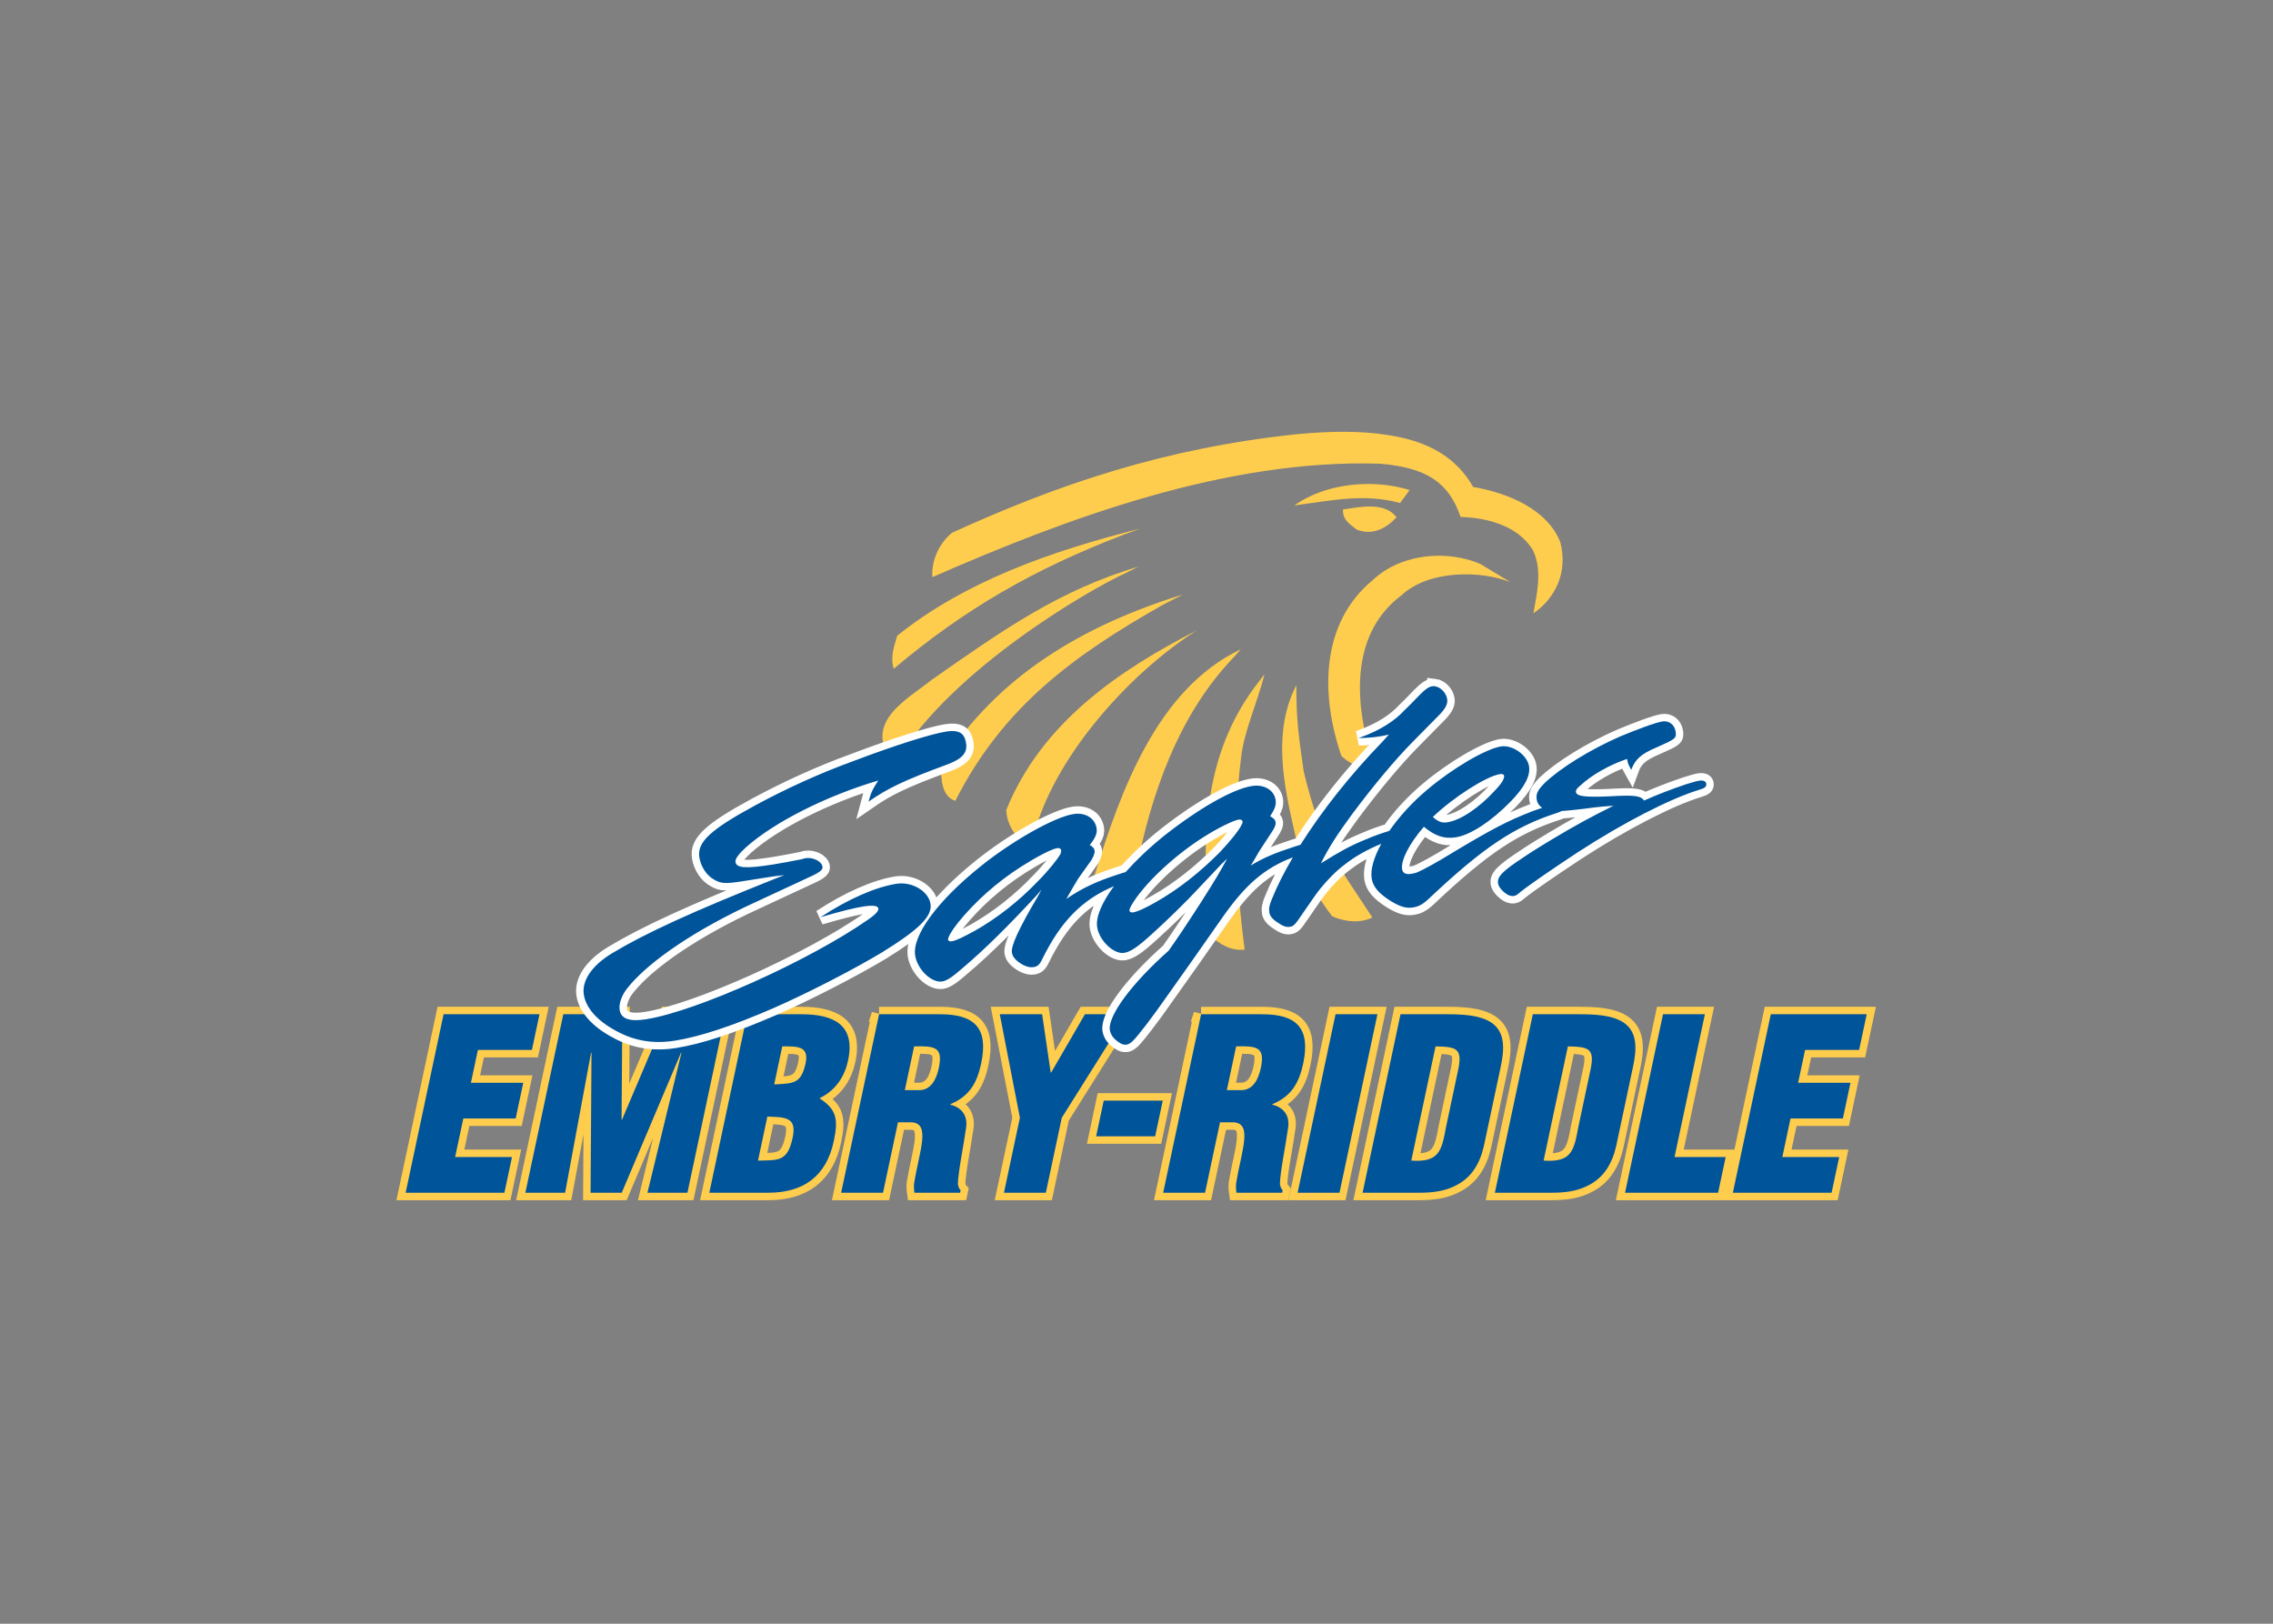 <svg clip-rule="evenodd" fill-rule="evenodd" stroke-linecap="square" viewBox="0 0 560 400" xmlns="http://www.w3.org/2000/svg"><rect x="0" y="0" width="560" height="400" fill="#808080" stroke="none"/><g fill-rule="nonzero" transform="matrix(2.383 0 0 -2.383 -450.433 1144.05)"><path d="m234.88 375.24-3.922-18.452h10.211l.784 3.691h-5.879l.847 3.986h5.412l.785 3.689h-5.413l.722 3.395h5.584l.785 3.691zm12.377 0-3.922-18.452h4.108l2.681 14.467h.049l-.097-14.467h3.223l6.125 14.467h.048l-3.517-14.467h4.135l3.922 18.452h-6.053l-4.63-10.898h-.049l.079 10.898zm19.017 0-3.922-18.452h6.102c3.519 0 5.973 1.599 6.769 5.339.485 2.288.277 3.273-1.45 4.405l.01.048c1.673.812 2.572 2.263 2.918 3.888.789 3.714-1.545 4.772-4.818 4.772zm13.63 0-3.922-18.452h4.331l1.547 7.281h1.427c.992-.073 1.181-.81 1.064-1.942-.118-1.132-.541-2.657-.813-4.281-.053-.369-.027-.714.022-1.058h4.724l.051.247c-.16.172-.235.393-.281.639.005 1.181.655 4.355.845 5.831.199 1.28-.485 2.115-1.632 2.386l.01.05c1.999.837 2.764 2.238 3.182 4.206.779 3.665-.69 5.092-4.232 5.092h-6.323zm12.48 0 2.08-10.702-1.649-7.75h4.33l1.648 7.75 6.727 10.702h-4.33l-3.495-6.028h-.048l-.885 6.028zm20.814 0-3.922-18.452h4.33l1.547 7.281h1.428c.993-.073 1.18-.81 1.062-1.942-.117-1.132-.539-2.657-.811-4.281-.053-.369-.029-.714.021-1.058h4.725l.051.247c-.16.172-.237.393-.283.639.006 1.181.657 4.355.847 5.831.198 1.28-.485 2.115-1.634 2.386l.011.05c1.998.837 2.764 2.238 3.183 4.206.778 3.665-.69 5.092-4.233 5.092h-6.322zm13.9 0-3.922-18.452h4.33l3.922 18.452zm6.717 0-3.922-18.452h5.832c1.328 0 2.731.123 4.02.861 1.422.787 2.275 2.141 2.692 3.986l1.742 8.192c.376 1.771.487 3.567-.976 4.552-1.23.811-3.115.861-4.689.861zm13.678 0-3.92-18.452h5.83c1.328 0 2.732.123 4.022.861 1.422.787 2.274 2.141 2.692 3.986l1.74 8.192c.376 1.771.488 3.567-.975 4.552-1.229.811-3.114.861-4.689.861zm13.459 0-3.923-18.452h9.62l.784 3.691h-5.289l3.138 14.761zm11.144 0-3.922-18.452h10.211l.783 3.691h-5.878l.845 3.986h5.414l.785 3.689h-5.413l.721 3.395h5.585l.785 3.691zm-87.828-3.314c1.589-.016 2.218-.329 1.811-2.245-.241-1.131-.781-2.288-2.036-2.288h-1.476l.962 4.525c.266.006.512.01.739.008zm33.292 0c1.588-.016 2.218-.329 1.811-2.245-.241-1.131-.781-2.288-2.036-2.288h-1.476l.962 4.525c.266.006.512.01.739.008zm-47.663-.008c1.526 0 2.796.075 2.41-1.745-.466-2.191-1.324-2.067-3.246-2.191zm67.541 0c2.105-.048 2.794-.171 2.358-2.336l-1.281-6.028c-.449-2.46-.725-3.641-3.586-3.444zm13.68 0c2.105-.048 2.792-.171 2.356-2.336l-1.281-6.028c-.449-2.46-.724-3.641-3.586-3.444zm-47.988-5.608-.784-3.69h6.101l.786 3.69zm-34.775-1.65c1.83-.073 3.071-.023 2.616-2.164-.528-2.485-1.408-2.337-3.583-2.386z" fill="#ffcd4d" stroke="#ffcd4d" stroke-width="1.54"/><path d="m234.88 375.24-3.922-18.452h10.211l.784 3.691h-5.879l.847 3.986h5.412l.785 3.689h-5.413l.722 3.395h5.584l.785 3.691zm12.377 0-3.922-18.452h4.108l2.681 14.467h.049l-.097-14.467h3.223l6.125 14.467h.048l-3.517-14.467h4.135l3.922 18.452h-6.053l-4.63-10.898h-.049l.079 10.898zm19.017 0-3.922-18.452h6.102c3.519 0 5.973 1.599 6.769 5.339.485 2.288.277 3.273-1.45 4.405l.01.048c1.673.812 2.572 2.263 2.918 3.888.789 3.714-1.545 4.772-4.818 4.772zm13.63 0-3.922-18.452h4.331l1.547 7.281h1.428c.993-.073 1.18-.81 1.063-1.942-.119-1.132-.541-2.657-.813-4.281-.054-.369-.027-.714.022-1.058h4.724l.051.247c-.16.172-.235.393-.281.639.005 1.181.655 4.355.845 5.831.199 1.28-.485 2.115-1.633 2.386l.011.05c1.999.837 2.764 2.238 3.182 4.206.779 3.665-.69 5.092-4.232 5.092h-6.323zm12.48 0 2.08-10.702-1.649-7.75h4.33l1.648 7.75 6.727 10.702h-4.33l-3.495-6.028h-.048l-.885 6.028zm20.814 0-3.922-18.452h4.33l1.548 7.281h1.427c.993-.073 1.18-.81 1.062-1.942-.117-1.132-.539-2.657-.811-4.281-.053-.369-.029-.714.021-1.058h4.725l.051.247c-.16.172-.236.393-.283.639.006 1.181.657 4.355.847 5.831.198 1.28-.485 2.115-1.634 2.386l.011.05c1.998.837 2.764 2.238 3.183 4.206.778 3.665-.69 5.092-4.233 5.092h-6.322zm13.9 0-3.922-18.452h4.33l3.922 18.452zm6.717 0-3.922-18.452h5.832c1.328 0 2.731.123 4.02.861 1.422.787 2.275 2.141 2.692 3.986l1.742 8.192c.376 1.771.487 3.567-.976 4.552-1.23.811-3.115.861-4.689.861zm13.678 0-3.922-18.452h5.832c1.328 0 2.732.123 4.021.861 1.423.787 2.275 2.141 2.693 3.986l1.74 8.192c.376 1.771.488 3.567-.975 4.552-1.229.811-3.114.861-4.689.861zm13.459 0-3.923-18.452h9.62l.784 3.691h-5.289l3.138 14.761zm11.144 0-3.922-18.452h10.209l.785 3.691h-5.878l.845 3.986h5.414l.784 3.689h-5.412l.72 3.395h5.586l.784 3.691zm-87.828-3.314c1.589-.016 2.218-.329 1.811-2.245-.241-1.131-.781-2.288-2.036-2.288h-1.476l.962 4.525c.266.006.512.01.739.008zm33.292 0c1.588-.016 2.218-.329 1.811-2.245-.241-1.131-.781-2.288-2.036-2.288h-1.476l.962 4.525c.266.006.512.01.739.008zm-47.663-.008c1.526 0 2.796.075 2.41-1.745-.466-2.191-1.324-2.067-3.246-2.191zm67.541 0c2.105-.048 2.792-.171 2.356-2.336l-1.279-6.028c-.449-2.46-.725-3.641-3.586-3.444zm13.68 0c2.105-.048 2.792-.171 2.356-2.336l-1.281-6.028c-.449-2.46-.724-3.641-3.586-3.444zm-47.988-5.608-.784-3.69h6.101l.786 3.69zm-34.775-1.65c1.83-.073 3.071-.023 2.616-2.164-.528-2.485-1.408-2.337-3.583-2.386z" fill="#00549a"/><path d="m328.05 435.45c-1.535.006-3.184-.08-4.93-.245-13.883-1.461-24.821-5.248-35.667-10.188-1.374-1.098-2.174-2.993-2.034-4.591 14.017 6.145 30.454 12.232 46.256 11.728 4.908-.407 7.14-1.983 8.35-5.505 2.658-.078 5.947-.863 7.484-3.454 1.048-2.162.329-4.737.044-6.511 2.207 1.524 3.588 4.129 2.792 7.328-1.358 3.487-5.55 5.149-9.025 5.736-2.124 3.775-5.841 4.945-9.025 5.398-1.29.2-2.71.298-4.245.303zm2.15-5.397c-2.641-.047-5.326-.767-7.358-2.214 4.044.544 7.242 1.244 10.928.252l.986 1.334c-1.402.443-2.971.657-4.556.628zm.709-2.331c-.989.041-2.07-.154-3.045-.303-.053-1.1.747-1.534 1.417-2.077 1.622-.63 3.009.08 4.128 1.274-.611.788-1.51 1.065-2.5 1.106zm-23.991-2.277c-9.346-2.355-18.132-5.474-25.134-11.069-.346-1.166-.731-2.188-.365-3.423 7.397 6.23 14.535 10.314 23.798 13.873zm30.947-2.809c-2.496.018-5.079-.766-6.948-2.538-5.334-4.428-5.412-11.744-3.22-18.142 1.011-1.006 2.617-1.563 3.7-1.543-.326.993-.582 1.494-.828 2.214-1.476 5.322-1.81 12.078 3.35 15.922 2.866 2.688 8.335 2.54 11.252 1.358l-3.077 1.868c-1.264.55-2.73.85-4.228.861zm-31.117-1.113c-8.199-2.458-13.893-6.451-21.478-11.767-2.372-1.925-7.073-4.291-4.02-8.392l.516.121c5.648 9.393 19.817 17.628 23.678 19.383l1.304.656zm4.558-2.897c-10.21-3.159-19.169-8.355-24.944-17.545-.116-1.403.003-3.336 1.427-3.781 4.94 9.771 12.338 15.088 21.388 20.228l2.129 1.099zm1.483-3.69c-8.117-4.147-16.088-9.578-19.733-18.581.049-1.542 1.051-3.171 2.583-3.745 1.656 8.538 10.037 17.871 17.15 22.327zm4.498-1.978c-8.666-4.119-12.409-14.698-15.073-23.239l.327-1.4c.773-.984 2.318-1.942 3.37-1.464 1.244 7.977 3.654 16.614 8.744 23.081 1.472 1.859 1.989 2.218 2.633 3.022zm2.469-2.558-.539-.719c-6.118-7.717-6.028-17.09-5.036-26.331.904-.876 2.16-1.592 3.519-1.429-.884 6.781-1.184 13.387-.367 19.867.299 2.709 1.689 5.681 2.423 8.612zm3.288-1.145c-2.403-4.676-1.403-9.955-.166-15.256.536-2.852 1.592-5.711 3.881-8.644 1.294-.553 2.812-.742 4.143-.122-2.936 4.595-5.12 6.856-7.099 15.116-.468 3.333-.775 5.201-.759 8.906z" fill="#ffcd4d"/><path d="m337.34 409.15c-.084.01-.167.008-.248-.005-.353-.055-.679-.271-1.258-.856-.798-.828-1.331-1.365-1.602-1.614-.527-.579-1.168-1.091-1.872-1.532-.799-.496-1.515-.856-2.879-1.359.974.029 1.484.07 2.087.164.302.048.553.087 1.05.206l-.703-.772c-3.29-3.39-6.241-7.13-8.442-10.62.539.169.98.295 1.195.329.301.047.578-.075.622-.357.045-.281-.181-.48-.722-.648-.68-.188-1.293-.4-1.881-.625-.878-1.497-1.616-2.936-2.145-4.255-.302-.707-.353-1.045-.29-1.448.058-.362.317-.693.89-1.056.522-.371.899-.478 1.201-.43.402.063.54.169 1.25 1.228.923 1.341 1.551 2.264 1.941 2.738.735.898 1.62 1.821 2.544 2.503 1.076.843 2.338 1.541 3.75 2.118.24.439.518.885.834 1.34-.762-.233-1.716-.568-2.461-.897-1.647-.672-2.64-1.24-4.614-2.458.904 1.791 1.696 2.988 3.267 5.131 2.129 2.85 4.34 5.507 6.161 7.359l2.934 2.977c.529.578.766 1.028.691 1.511-.106.669-.713 1.26-1.3 1.328zm-4.678-14.952c.421.128.801.234 1.016.267.402.064.628-.066.667-.308.05-.322-.126-.514-.724-.65-.626-.193-1.219-.413-1.794-.648-.752-1.37-1.142-2.637-.993-3.583.133-.845.705-1.538 1.964-2.33 1.025-.622 1.617-.776 2.32-.665.604.095 1.031.327 1.747 1.017 5.523 5.197 8.696 7.304 13.059 8.731.247.068.409.14.538.214-.648-.043-1.088-.04-1.349.03-.263.067-.474.174-.656.302-.342-.115-.681-.223-1.036-.361-2.526-.975-4.193-1.855-8.291-4.313-1.502-.937-3.022-1.755-3.506-1.955-.239-.12-.491-.158-.742-.198-.503-.079-.836.074-.9.477-.145.925.721 2.628 2.248 4.393 1.183-.968 2.107-1.275 3.314-1.086 1.51.238 3.658 1.648 5.657 3.694 1.463 1.509 2.054 2.672 1.903 3.638-.184 1.167-1.696 2.249-2.902 2.059-1.559-.245-4.961-2.223-7.6-4.451-1.589-1.33-2.933-2.823-3.941-4.274zm15.795 2.377c.687.23 1.315.421 1.617.468.402.063.629-.066.667-.307.032-.208-.047-.359-.279-.493.556.037 1.25.106 2.278.23 1.767.237 2.126.252 3.095.322-1.433-.72-2.15-1.081-3.194-1.658-1.803-.984-4.631-2.665-6.12-3.683-2.15-1.41-2.728-1.996-2.622-2.679.052-.323.316-.693.725-1 .295-.243.622-.356.925-.308.201.031.339.135.703.44.823.665 3.382 2.427 5.858 4.054 4.77 3.1 9.54 5.542 12.539 6.467.641.183.823.334.773.656-.038.241-.315.363-.717.3-.251-.04-.648-.143-1.433-.391-1.565-.534-2.829-1.021-4.275-1.661-.334.484-.969.59-3.521.436-2.56-.113-3.454-.006-3.524.436-.031.202.095.386.416.642 1.212 1.139 3.059 2.173 4.87 2.788.006-.041.014-.082.019-.122.057-.363.202-.627.415-1.006.396 1.093 1.031 1.646 2.577 2.302 2.024.895 2.119.951 2.005 1.676-.107.684-.693 1.128-1.347 1.025-.754-.118-2.653-.83-4.394-1.558-3.086-1.351-6.142-3.232-7.8-4.812-.71-.73-.911-1.092-.816-1.695.06-.376.259-.659.56-.869zm-25.77-5.115c.252.43.509.863.786 1.302-.22-.068-.409-.124-.678-.214-1.962-.638-3.075-1.101-4.489-1.942.126.184.214.282.251.37l.691 1.18 1.206 1.839c.376.554.483.86.445 1.102-.037.241-.164.386-.561.612.496.779.642 1.172.56 1.695-.159 1.006-1.185 1.628-2.442 1.43-2.012-.316-5.556-2.357-9.132-5.186-1.536-1.241-2.854-2.503-3.929-3.711-.266-.078-.53-.152-.808-.251-2.207-.718-3.697-1.405-5.325-2.527.565.997.974 1.679 1.219 2.088l1.393 1.951c.201.362.351.715.313.956-.038.242-.163.386-.502.58.603.755.785 1.237.708 1.72-.164 1.046-1.14 1.676-2.397 1.479-1.962-.309-6.318-2.767-9.567-5.38-4.486-3.592-7.118-7.181-6.795-9.233.227-1.448 1.689-2.867 2.795-2.694.504.08 1.105.504 2.192 1.458 2.275 1.924 4.726 4.373 7.502 7.366l.567.665-.359-.675c-1.996-3.364-2.799-5.14-2.693-5.825.077-.483.449-.878 1.129-1.265.446-.219.766-.293 1.118-.238.403.064.629.265.899.844 1.891 3.843 4.07 6.117 7.406 7.52-1.255-1.691-1.902-3.191-1.737-4.239.221-1.408 1.732-2.819 2.789-2.653.653.103 1.401.59 3.022 2.083 1.175 1.05 3.456 3.265 4.467 4.372l2.608 2.761c.05.008.22.24.54.496-.723-1.309-1.042-1.896-2.737-4.554-1.658-2.57-2.413-3.677-3.299-4.93-3.845-3.408-6.305-6.764-6.078-8.212.076-.484.403-.927.975-1.291.234-.17.503-.25.755-.211.201.032.39.143.661.392.533.538 1.946 2.368 3.334 4.36l2.827 3.99 2.989 4.264c2.426 3.484 4.384 5.211 7.381 6.357zm-35.378 13.053c-.141-.007-.293-.024-.456-.05-1.56-.244-5.243-1.4-9.524-3.021-3.608-1.31-7.022-2.878-10.253-4.622-4.607-2.498-6.001-3.789-5.754-5.358.151-.966.761-1.902 1.548-2.314.686-.429 1.252-.422 2.911-.161.352.055.805.127 1.308.206.553.087.957.15 1.157.181.655.103.956.151 1.868.253l-.874-.343c-8.731-3.476-13.49-5.667-16.928-7.733-2.117-1.282-3.16-2.848-2.933-4.297.216-1.368 1.405-2.706 3.318-3.725 1.919-1.059 3.875-1.369 6.089-1.022 2.565.404 5.947 1.512 10.241 3.383 3.52 1.543 8.241 3.975 11.208 5.761 3.758 2.323 5.189 3.703 4.987 4.99-.208 1.328-1.913 2.338-3.523 2.085-2.163-.34-4.96-1.563-7.858-3.461 4.137 1.227 5.904 1.464 5.992.9.039-.241-.313-.626-1.011-1.106-6.177-4.311-17.831-9.525-23.012-10.339-1.71-.269-2.584.046-2.729.972-.101.644.223 1.52.782 2.226 2.192 2.777 7.133 6.111 13.336 8.942l5.093 2.368c1.445.639 1.816.903 1.759 1.265-.088.563-.982 1-1.737.881-.05-.009-.201-.03-.346-.095-.849-.174-2.249-.435-3.004-.555-2.818-.442-3.805-.392-3.907.252-.05.322.334.836 1.1 1.534 2.94 2.607 8.289 5.303 13.658 6.889-.622-.963-.771-1.317-.997-2.178 1.999 1.387 3.627 2.179 8.108 3.832 1.559.575 2.132 1.201 1.974 2.207-.144.915-.602 1.308-1.59 1.254zm56.778-4.453c.251.04.414-.017.439-.178.044-.281-.282-.829-.948-1.511-1.627-1.781-3.537-3.071-4.896-3.284-.553-.087-.931.019-1.528.544 2.104 2.022 5.524 4.208 6.933 4.429zm-26.848-4.695c.134-.019.231-.097.245-.187.019-.121-.018-.21-.1-.346-.226-.53-1.218-1.759-2.279-2.875-2.049-2.054-4.247-3.801-6.566-5.114-1.182-.679-1.956-1.008-2.358-1.072-.201-.031-.365.026-.384.147s.012.25.214.611c1.218 2.088 4.264 5 7.356 6.97 1.452.929 3.125 1.769 3.728 1.865.051.007.099.007.144.002zm-18.762-2.95c.134-.021.234-.106.253-.226.012-.081-.025-.17-.05-.34-.276-.538-1.268-1.765-2.336-2.84-1.991-2.086-4.242-3.842-6.561-5.155-1.188-.64-1.905-1.001-2.358-1.072-.201-.032-.363.025-.382.146-.039.241.282.827 1.011 1.767 1.77 2.175 3.982 4.172 6.559 5.814 1.546.985 3.117 1.81 3.72 1.905.051.008.099.009.144.002z" fill="#fff" stroke="#fff" stroke-linecap="butt" stroke-width="1.54"/><path d="m337.34 409.15c-.084.01-.167.008-.248-.005-.353-.055-.679-.271-1.258-.856-.798-.828-1.331-1.365-1.602-1.614-.527-.579-1.168-1.091-1.872-1.532-.799-.496-1.515-.856-2.879-1.359.974.029 1.483.07 2.087.164.302.048.553.087 1.05.206l-.703-.772c-3.29-3.39-6.241-7.13-8.442-10.62-.22-.068-.409-.123-.678-.214-1.962-.638-3.075-1.101-4.489-1.942.126.185.213.282.251.371l.691 1.179 1.206 1.839c.376.555.483.86.445 1.102-.037.241-.164.386-.561.612.496.779.642 1.172.56 1.696-.159 1.005-1.185 1.628-2.442 1.429-2.013-.316-5.556-2.356-9.132-5.185-1.536-1.242-2.854-2.504-3.929-3.711-.266-.079-.53-.153-.808-.252-2.207-.718-3.698-1.405-5.325-2.527.565.997.974 1.679 1.219 2.088l1.393 1.952c.201.361.351.714.313.956-.038.241-.163.386-.502.58.603.755.785 1.236.708 1.72-.164 1.045-1.14 1.676-2.397 1.478-1.962-.308-6.318-2.766-9.567-5.38-4.486-3.592-7.118-7.181-6.795-9.233.227-1.448 1.689-2.866 2.795-2.693.504.08 1.105.503 2.192 1.457 2.275 1.925 4.725 4.373 7.502 7.366l.567.666-.359-.675c-1.996-3.365-2.8-5.141-2.693-5.825.076-.483.449-.878 1.128-1.266.447-.218.767-.293 1.119-.237.403.063.629.264.899.843 1.891 3.843 4.069 6.117 7.406 7.521-1.255-1.692-1.902-3.191-1.738-4.24.222-1.408 1.733-2.819 2.79-2.653.653.103 1.401.591 3.021 2.083 1.176 1.05 3.457 3.265 4.468 4.372l2.607 2.761c.051.008.22.24.541.497-.723-1.31-1.042-1.896-2.737-4.555-1.658-2.569-2.413-3.677-3.299-4.93-3.845-3.408-6.306-6.764-6.078-8.212.076-.484.403-.927.975-1.291.234-.17.503-.25.755-.211.201.032.39.143.661.393.533.537 1.946 2.368 3.334 4.359l2.827 3.991 2.989 4.264c2.426 3.484 4.384 5.21 7.381 6.356-.878-1.497-1.616-2.936-2.145-4.255-.302-.707-.352-1.045-.289-1.448.057-.362.316-.693.889-1.056.522-.371.899-.478 1.201-.43.402.063.54.169 1.25 1.228.923 1.341 1.551 2.264 1.941 2.738.735.898 1.62 1.821 2.544 2.503 1.076.843 2.338 1.541 3.75 2.118-.753-1.37-1.143-2.637-.994-3.582.133-.845.705-1.538 1.964-2.33 1.026-.622 1.617-.776 2.32-.666.605.096 1.031.327 1.747 1.017 5.524 5.198 8.696 7.304 13.059 8.732.247.068.409.139.538.214.556.037 1.25.106 2.278.229 1.767.237 2.126.252 3.095.322-1.433-.72-2.15-1.081-3.194-1.657-1.803-.985-4.631-2.666-6.12-3.683-2.15-1.41-2.728-1.996-2.622-2.68.052-.322.316-.692.725-1 .295-.242.622-.355.925-.308.201.032.339.136.703.441.823.665 3.382 2.427 5.858 4.053 4.77 3.1 9.54 5.542 12.539 6.467.641.183.823.334.773.656-.038.242-.315.363-.717.3-.251-.04-.648-.143-1.432-.39-1.566-.535-2.83-1.022-4.275-1.661-.335.483-.97.59-3.522.436-2.56-.114-3.454-.006-3.524.436-.031.201.095.385.416.642 1.212 1.139 3.059 2.172 4.87 2.787.006-.04.014-.081.019-.121.058-.363.202-.628.415-1.007.396 1.094 1.031 1.647 2.577 2.302 2.024.896 2.119.951 2.005 1.677-.107.684-.693 1.128-1.347 1.025-.754-.119-2.652-.831-4.394-1.558-3.086-1.351-6.142-3.233-7.8-4.813-.71-.729-.911-1.092-.816-1.695.06-.376.259-.659.56-.869-.342-.115-.681-.222-1.036-.361-2.526-.975-4.193-1.854-8.291-4.312-1.502-.937-3.022-1.755-3.506-1.955-.239-.12-.491-.158-.742-.198-.503-.08-.836.073-.9.476-.146.926.721 2.629 2.248 4.394 1.183-.969 2.107-1.275 3.314-1.086 1.51.238 3.658 1.648 5.657 3.694 1.463 1.508 2.054 2.672 1.903 3.637-.184 1.167-1.696 2.25-2.902 2.06-1.559-.245-4.96-2.223-7.6-4.452-1.589-1.329-2.933-2.823-3.941-4.273-.762-.232-1.715-.568-2.46-.897-1.647-.671-2.641-1.24-4.615-2.458.905 1.792 1.695 2.988 3.266 5.131 2.129 2.85 4.341 5.507 6.163 7.36l2.934 2.976c.528.578.765 1.028.691 1.511-.107.669-.713 1.26-1.3 1.328zm-50.031-4.636c-.141-.008-.293-.024-.456-.05-1.56-.244-5.243-1.4-9.524-3.022-3.608-1.309-7.022-2.877-10.253-4.622-4.607-2.497-6.001-3.788-5.754-5.358.151-.965.762-1.901 1.548-2.314.686-.429 1.252-.421 2.911-.161.352.056.805.128 1.308.207.553.087.957.149 1.158.181.654.103.955.151 1.867.253l-.874-.344c-8.731-3.476-13.49-5.667-16.928-7.732-2.117-1.282-3.16-2.848-2.932-4.297.215-1.368 1.404-2.707 3.317-3.725 1.919-1.06 3.875-1.37 6.089-1.022 2.565.403 5.947 1.512 10.241 3.383 3.52 1.543 8.241 3.974 11.208 5.76 3.758 2.323 5.19 3.703 4.987 4.991-.208 1.328-1.913 2.337-3.523 2.084-2.163-.339-4.96-1.562-7.858-3.46 4.137 1.227 5.904 1.463 5.992.9.039-.242-.313-.626-1.011-1.107-6.176-4.311-17.831-9.525-23.012-10.339-1.709-.269-2.584.046-2.729.972-.101.644.224 1.52.783 2.227 2.192 2.777 7.132 6.111 13.336 8.942l5.092 2.367c1.445.64 1.816.904 1.759 1.266-.088.563-.982.999-1.737.881-.05-.009-.201-.031-.346-.095-.848-.175-2.249-.436-3.004-.555-2.817-.442-3.805-.392-3.907.252-.05.322.334.836 1.1 1.534 2.94 2.606 8.289 5.303 13.658 6.889-.622-.963-.771-1.318-.997-2.178 1.999 1.386 3.627 2.178 8.108 3.831 1.559.575 2.132 1.202 1.974 2.208-.144.915-.602 1.307-1.589 1.253zm56.778-4.453c.251.039.414-.017.439-.178.044-.282-.282-.829-.948-1.511-1.627-1.781-3.537-3.071-4.896-3.284-.552-.087-.93.019-1.528.543 2.105 2.022 5.524 4.209 6.933 4.43zm-26.848-4.695c.134-.02.231-.097.245-.188.02-.12-.018-.209-.1-.345-.226-.531-1.218-1.76-2.279-2.875-2.049-2.055-4.247-3.801-6.566-5.114-1.182-.68-1.956-1.008-2.358-1.072-.201-.032-.365.026-.384.147-.019.12.012.249.214.611 1.218 2.088 4.264 5 7.356 6.97 1.452.929 3.125 1.769 3.728 1.864.051.008.099.008.144.002zm-18.762-2.95c.134-.022.234-.106.253-.227.012-.081-.024-.17-.05-.339-.276-.538-1.268-1.766-2.336-2.841-1.991-2.085-4.242-3.841-6.561-5.154-1.187-.641-1.905-1.001-2.357-1.072-.202-.032-.364.024-.383.145-.039.242.282.828 1.011 1.767 1.77 2.175 3.982 4.172 6.559 5.814 1.546.985 3.118 1.811 3.72 1.905.051.008.099.009.144.002z" fill="#00549a"/></g></svg>